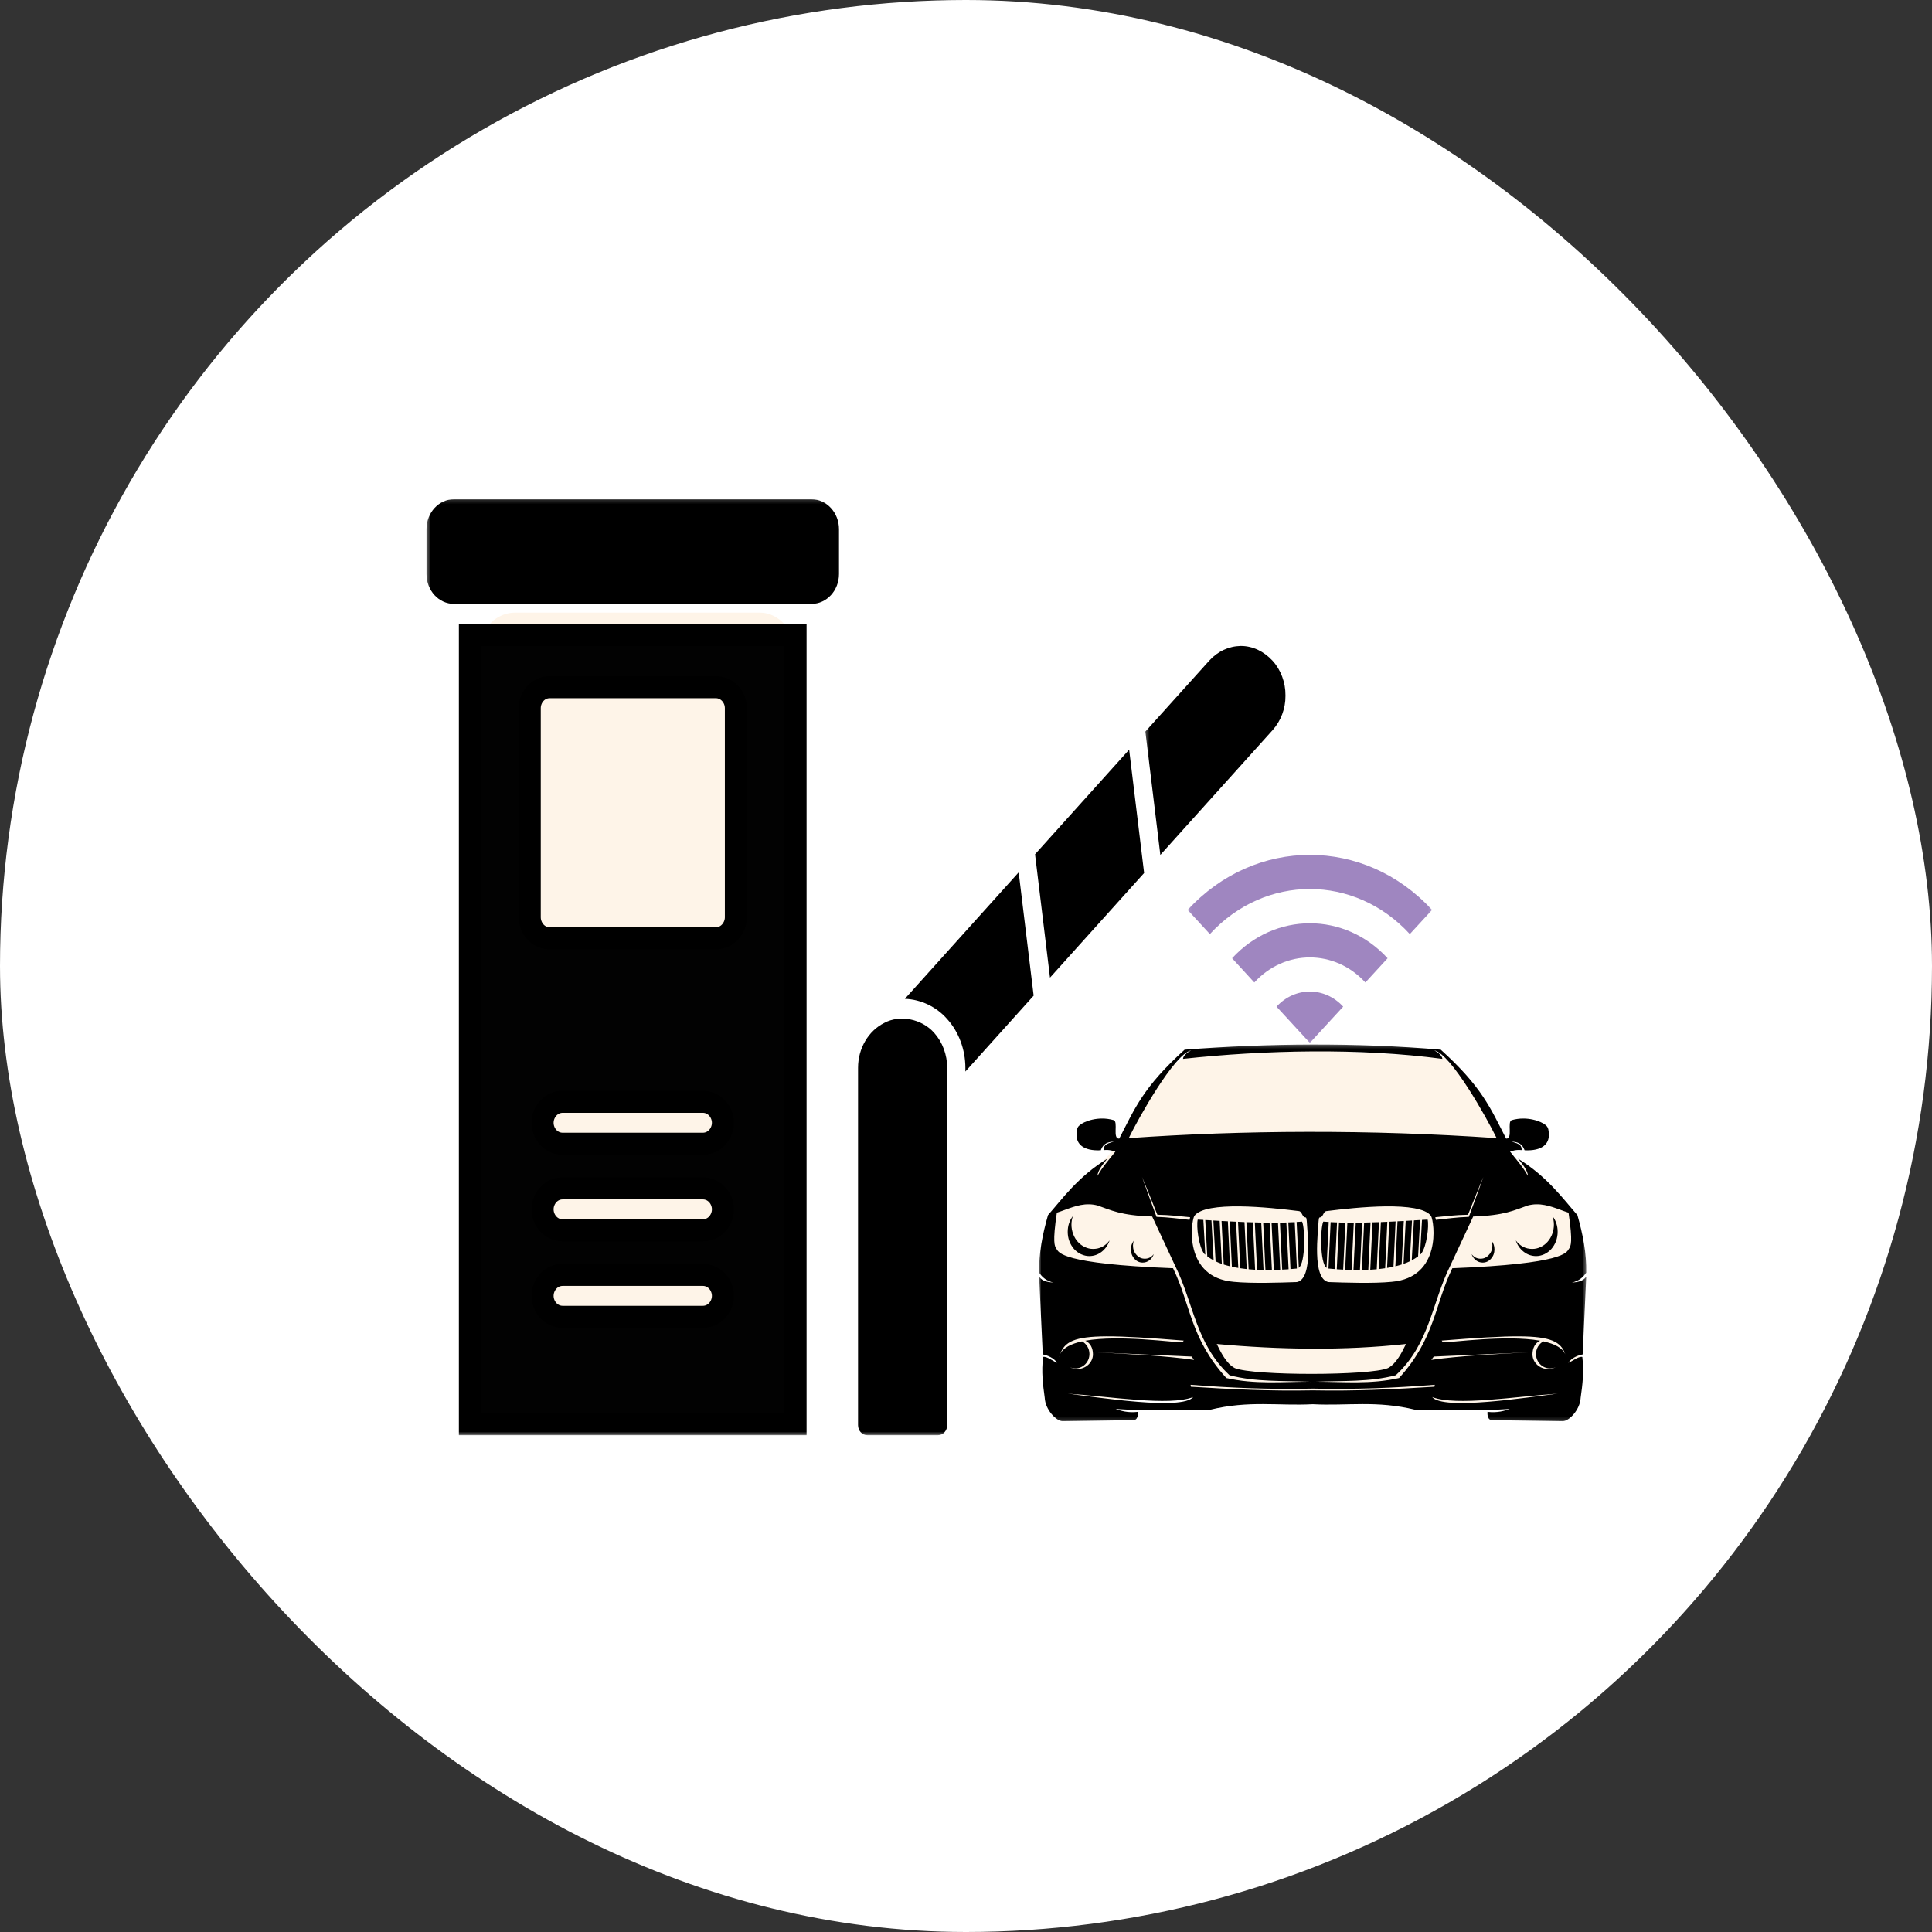 <svg width="500" height="500" viewBox="0 0 500 500" fill="none" xmlns="http://www.w3.org/2000/svg">
	<rect x="0" y="0" width="500" height="500" fill="#333333" stroke="none"/>
	<g clip-path="url(#clip0_1580_874)">
		<circle cx="250" cy="250" r="235.5" fill="white" stroke="white" stroke-width="29" />
		<path d="M302.438 277.155C303.999 274.912 306.504 273.513 309.232 273.359L338.999 271.685L373.675 273.602L378.83 279.208C379.31 279.73 379.726 280.308 380.069 280.93L387.742 294.838C388.158 295.592 388.681 296.281 389.295 296.884L404.138 311.466C405.715 313.015 406.658 315.095 406.783 317.302L408.94 355.422L403.547 360.384C402.09 361.725 400.227 362.54 398.253 362.701L378.512 364.312C378.031 364.351 377.548 364.351 377.067 364.312L354.28 362.453L307.261 361.814L276.111 362.453L271.047 325.133C270.897 324.028 270.957 322.905 271.222 321.822L272.628 316.09C272.984 314.635 273.703 313.295 274.716 312.192L288.452 297.253L302.438 277.155Z" fill="#FEF4E8" />
		<rect x="124.477" y="158.543" width="81.108" height="210.941" rx="8.885" fill="#FEF4E8" />
		<mask id="mask0_1580_874" style="mask-type:luminance" maskUnits="userSpaceOnUse" x="115" y="157" width="97" height="215">
			<path d="M117.97 160.745H208.417V368.634H117.97V160.745Z" fill="white" stroke="white" stroke-width="5.706" />
		</mask>
		<g mask="url(#mask0_1580_874)">
			<path d="M205.889 368.571H121.611V164.312H205.889V368.571ZM145.642 340.796H181.872C184.958 340.796 187.094 338.154 187.094 335.367C187.094 332.58 184.958 329.937 181.872 329.937H145.642C142.556 329.937 140.42 332.58 140.42 335.367C140.42 338.154 142.556 340.796 145.642 340.796ZM145.642 318.408H181.872C184.958 318.408 187.094 315.765 187.094 312.978C187.094 310.191 184.958 307.549 181.872 307.549H145.642C142.556 307.549 140.42 310.191 140.42 312.978C140.42 315.765 142.556 318.408 145.642 318.408ZM145.642 296.004H181.872C184.958 296.004 187.094 293.361 187.094 290.574C187.094 287.815 184.969 285.144 181.872 285.144H145.642C142.545 285.144 140.42 287.815 140.42 290.574C140.42 293.361 142.556 296.004 145.642 296.004ZM142.319 177.837C139.194 177.837 137.097 180.475 137.097 183.266V237.407C137.097 240.116 139.162 242.837 142.319 242.837H185.224C188.306 242.837 190.446 240.151 190.446 237.407V210.337V183.266C190.446 180.44 188.273 177.837 185.224 177.837H142.319Z" fill="#020202" stroke="black" stroke-width="5.706" />
		</g>
		<mask id="mask1_1580_874" style="mask-type:luminance" maskUnits="userSpaceOnUse" x="110" y="129" width="109" height="29">
			<path d="M110.375 129.139H218.647V157.891H110.375V129.139Z" fill="white" />
		</mask>
		<g mask="url(#mask1_1580_874)">
			<path d="M210.009 129.201H117.482C113.568 129.201 110.375 132.673 110.375 136.947V148.557C110.375 152.831 113.568 156.287 117.482 156.287H210.009C213.938 156.287 217.131 152.831 217.131 148.557V136.947C217.131 132.673 213.938 129.201 210.009 129.201Z" fill="black" />
		</g>
		<mask id="mask2_1580_874" style="mask-type:luminance" maskUnits="userSpaceOnUse" x="218" y="262" width="31" height="110">
			<path d="M218.664 262.465H248.249V371.486H218.664V262.465Z" fill="white" />
		</mask>
		<g mask="url(#mask2_1580_874)">
			<path d="M228.881 264.713C224.735 266.771 222.062 271.327 222.062 276.339V368.831C222.062 370.261 223.117 371.423 224.432 371.423H242.764C244.078 371.423 245.133 370.261 245.133 368.831V276.339C245.133 272.977 243.905 269.693 241.796 267.336C238.516 263.597 232.825 262.592 228.881 264.713Z" fill="black" />
		</g>
		<path d="M234.18 258.49C238.412 258.647 242.443 260.611 245.188 263.8C248.12 267.052 249.839 271.64 249.839 276.338V277.312L267.507 257.673L263.635 225.763L234.18 258.49Z" fill="black" />
		<mask id="mask3_1580_874" style="mask-type:luminance" maskUnits="userSpaceOnUse" x="296" y="165" width="38" height="58">
			<path d="M296.305 165.937H333.185V222.246H296.305V165.937Z" fill="white" />
		</mask>
		<g mask="url(#mask3_1580_874)">
			<path d="M332.696 180.012C332.696 176.571 331.468 173.319 329.33 170.994C327.105 168.574 324.216 167.176 321.124 167.176H321.081C318.004 167.239 315.115 168.574 312.934 170.994L296.422 189.329L300.293 221.254L329.33 188.983C331.511 186.563 332.696 183.374 332.696 180.012Z" fill="black" />
		</g>
		<path d="M267.867 221.083L271.739 253.008L296.095 225.938L292.223 194.013L267.867 221.083Z" fill="black" />
		<mask id="mask4_1580_874" style="mask-type:luminance" maskUnits="userSpaceOnUse" x="268" y="270" width="143" height="98">
			<path d="M268.812 270.29H410.6V367.857H268.812V270.29Z" fill="white" />
		</mask>
		<g mask="url(#mask4_1580_874)">
			<path fill-rule="evenodd" clip-rule="evenodd" d="M339.628 270.322C328.49 270.353 317.366 270.824 306.575 271.657C295.885 281.32 293.704 286.819 289.659 294.674C287.81 294.768 289.5 290.244 288.186 289.882C284.213 288.751 280.5 290.228 279.402 291.202C278.651 291.799 278.651 292.71 278.622 293.512C278.492 296.025 280.313 297.911 284.877 297.691C285.556 295.79 286.885 295.538 288.272 295.444C287.059 295.853 285.571 296.01 285.643 297.644C287.275 297.502 287.969 297.848 288.662 298.021C287.304 299.78 285.311 301.964 284.054 304.274C283.982 303.048 285.629 301.006 286.582 299.859C279.07 304.447 274.881 310.307 271.226 314.47C269.796 319.435 268.828 324.4 268.929 329.365C269.796 330.637 270.822 331.486 272.656 331.941C271.154 331.8 269.767 331.658 268.929 330.386L269.868 350.528C271.139 350.748 272.743 351.47 273.581 352.68C272.801 352.492 270.966 350.952 269.955 351.172C269.478 355.005 269.911 358.383 270.374 361.745C270.533 364.888 273.378 367.747 274.953 367.81L293.198 367.527C294.513 367.606 294.542 365.988 294.484 365.39C291.884 365.689 290.049 365.123 288.72 364.636C296.261 365.171 305.102 364.856 313.134 364.856C323.217 362.374 330.83 363.882 339.729 363.411C348.627 363.882 356.226 362.374 366.309 364.856C374.341 364.856 383.182 365.171 390.723 364.636C389.394 365.123 387.574 365.689 384.959 365.39C384.916 365.988 384.93 367.606 386.245 367.527L404.49 367.81C406.065 367.747 408.911 364.888 409.069 361.745C409.546 358.383 409.965 355.005 409.503 351.172C408.477 350.952 406.657 352.492 405.877 352.68C406.7 351.47 408.304 350.748 409.589 350.528L410.514 330.386C409.676 331.658 408.289 331.8 406.787 331.941C408.636 331.486 409.647 330.637 410.514 329.365C410.615 324.4 409.647 319.435 408.232 314.47C404.562 310.307 400.373 304.447 392.875 299.859C393.814 301.006 395.476 303.048 395.389 304.274C394.147 301.964 392.139 299.78 390.795 298.021C391.489 297.848 392.168 297.502 393.8 297.644C393.887 296.01 392.384 295.853 391.171 295.444C392.572 295.538 393.901 295.79 394.566 297.691C399.131 297.911 400.965 296.025 400.835 293.512C400.792 292.71 400.792 291.799 400.041 291.202C398.957 290.228 395.23 288.751 391.258 289.882C389.943 290.244 391.633 294.768 389.784 294.674C385.739 286.819 383.572 281.32 372.868 271.657C361.947 270.715 350.78 270.306 339.628 270.322ZM308.265 271.846C307.355 272.286 306.229 273.15 306.156 274.03C327.493 271.736 351.82 271.186 373.287 274.03C373.215 273.15 372.088 272.286 371.192 271.846C375.526 272.726 384.858 289.474 387.328 294.548C354.68 292.286 321.498 292.475 292.115 294.548C294.585 289.474 303.917 272.726 308.265 271.846ZM295.553 304.619C296.492 306.756 298.067 310.762 299.526 314.376C302.848 314.439 305.333 314.753 308.005 315.02L307.847 315.696C305.058 315.413 302.473 315.02 299.309 314.926C298.067 311.501 296.81 308.154 295.553 304.619ZM383.89 304.619C382.633 308.154 381.391 311.501 380.134 314.926C376.985 315.02 374.399 315.413 371.611 315.696L371.452 315.02C374.11 314.753 376.595 314.439 379.917 314.376C381.377 310.762 382.951 306.756 383.89 304.619ZM281.887 311.674C282.581 311.689 283.288 311.784 284.025 311.972C287.492 313.166 289.977 314.565 298.182 314.832L304.177 327.699C308.858 337.11 309.436 347.794 318.219 355.917C324.951 357.692 331.986 357.299 338.934 357.598C339.064 357.598 339.209 357.598 339.353 357.598L339.223 357.613C339.122 357.613 339.021 357.613 338.934 357.598C331.798 357.598 324.806 358.32 317.381 356.639C308.005 346.301 308.179 337.692 303.585 328.218C274.491 327.086 274.043 324.086 273.465 323.284C272.887 322.483 272.382 321.556 273.508 313.842C276.268 312.962 278.897 311.611 281.887 311.674ZM397.556 311.674C400.546 311.611 403.19 312.962 405.935 313.842C407.076 321.556 406.556 322.483 405.978 323.284C405.4 324.086 404.952 327.086 375.858 328.218C371.264 337.692 371.438 346.301 362.077 356.639C354.637 358.32 347.645 357.598 340.523 357.598C340.422 357.613 340.321 357.613 340.234 357.613L340.104 357.598C340.234 357.598 340.379 357.598 340.523 357.598C347.457 357.299 354.493 357.692 361.224 355.917C370.022 347.794 370.585 337.11 375.266 327.699L381.261 314.832C389.481 314.565 391.951 313.166 395.418 311.972C396.155 311.784 396.863 311.689 397.556 311.674ZM320.805 312.208C326.265 312.271 332.318 312.946 336.161 313.433C336.984 313.528 337.013 315.036 337.822 315.052C338.183 315.052 338.14 315.759 338.198 316.073C338.27 318.43 339.989 331.03 335.612 331.8C331.206 331.957 323.939 332.193 319.302 331.737C306.257 330.637 308.208 316.261 309.089 314.69C310.519 312.711 315.358 312.161 320.805 312.208ZM358.624 312.208C364.085 312.161 368.924 312.711 370.354 314.69C371.221 316.261 373.186 330.637 360.141 331.737C355.504 332.193 348.237 331.957 343.831 331.8C339.454 331.03 341.173 318.43 341.246 316.073C341.303 315.759 341.26 315.052 341.621 315.052C342.43 315.036 342.445 313.528 343.282 313.433C347.125 312.946 353.178 312.271 358.624 312.208ZM277.669 314.722C276.773 315.884 276.325 317.251 276.325 318.791C276.325 319.624 276.455 320.425 276.744 321.195C277.033 321.965 277.438 322.64 277.958 323.237C278.492 323.819 279.099 324.274 279.778 324.588C280.471 324.903 281.179 325.075 281.93 325.075C283.086 325.06 284.155 324.698 285.109 323.96C286.062 323.222 286.741 322.232 287.16 321.022C286.048 322.483 284.617 323.222 282.898 323.222C282.162 323.222 281.439 323.064 280.76 322.734C280.067 322.42 279.46 321.965 278.94 321.383C278.406 320.786 278.001 320.111 277.727 319.341C277.438 318.571 277.293 317.77 277.293 316.937C277.293 316.167 277.423 315.429 277.669 314.722ZM401.774 314.722C402.02 315.429 402.15 316.167 402.15 316.937C402.15 317.77 402.005 318.571 401.716 319.341C401.442 320.111 401.023 320.786 400.503 321.383C399.983 321.965 399.376 322.42 398.683 322.734C398.004 323.064 397.282 323.222 396.545 323.222C394.811 323.222 393.396 322.483 392.283 321.022C392.688 322.232 393.381 323.222 394.335 323.96C395.288 324.698 396.357 325.06 397.513 325.075C398.264 325.075 398.972 324.903 399.665 324.588C400.344 324.274 400.951 323.819 401.485 323.237C402.005 322.64 402.41 321.965 402.699 321.195C402.973 320.425 403.118 319.624 403.118 318.791C403.118 317.251 402.67 315.884 401.774 314.722ZM309.97 315.633C309.566 317.251 310.216 322.734 311.675 324.494C311.761 324.573 311.848 324.636 311.935 324.714L311.429 315.712C310.952 315.68 310.461 315.664 309.97 315.633ZM369.473 315.633C368.982 315.664 368.491 315.68 368.014 315.712L367.508 324.714C367.595 324.636 367.682 324.573 367.768 324.494C369.227 322.734 369.878 317.251 369.473 315.633ZM311.92 315.743L312.44 325.138C312.946 325.515 313.495 325.861 314.087 326.175L313.524 315.837C312.989 315.806 312.455 315.774 311.92 315.743ZM367.523 315.743C366.988 315.774 366.454 315.806 365.919 315.837L365.356 326.175C365.948 325.861 366.497 325.515 367.003 325.138L367.523 315.743ZM314.015 315.869L314.593 326.427C315.098 326.678 315.647 326.898 316.211 327.086L315.647 315.963C315.113 315.931 314.564 315.9 314.015 315.869ZM365.428 315.869C364.879 315.9 364.33 315.931 363.796 315.963L363.232 327.086C363.796 326.898 364.345 326.678 364.85 326.427L365.428 315.869ZM316.139 315.994L316.702 327.259C317.222 327.432 317.771 327.574 318.32 327.715L317.771 316.073C317.236 316.057 316.687 316.026 316.139 315.994ZM363.305 315.994C362.756 316.026 362.207 316.057 361.672 316.073L361.123 327.715C361.672 327.574 362.221 327.432 362.741 327.259L363.305 315.994ZM318.262 316.104L318.811 327.825C319.346 327.951 319.909 328.045 320.472 328.139L319.894 316.183C319.36 316.151 318.811 316.136 318.262 316.104ZM361.181 316.104C360.632 316.136 360.083 316.151 359.549 316.183L358.971 328.139C359.534 328.045 360.098 327.951 360.632 327.825L361.181 316.104ZM336.984 316.151C336.522 316.183 336.045 316.214 335.568 316.246L336.132 328.123C337.865 326.819 337.779 318.021 336.984 316.151ZM342.459 316.151C341.665 318.021 341.578 326.819 343.311 328.123L343.875 316.246C343.398 316.214 342.921 316.183 342.459 316.151ZM320.4 316.199L320.963 328.218C321.527 328.296 322.076 328.375 322.654 328.438L322.076 316.277C321.512 316.246 320.963 316.23 320.4 316.199ZM359.043 316.199C358.48 316.23 357.931 316.246 357.367 316.277L356.789 328.438C357.367 328.375 357.916 328.296 358.48 328.218L359.043 316.199ZM335.077 316.293C334.528 316.324 333.979 316.34 333.416 316.356L333.979 328.438C334.543 328.406 335.106 328.343 335.641 328.296L335.077 316.293ZM344.366 316.293L343.803 328.296C344.337 328.359 344.9 328.406 345.464 328.438L346.027 316.356C345.464 316.34 344.915 316.324 344.366 316.293ZM322.567 316.293L323.145 328.485C323.708 328.532 324.257 328.579 324.821 328.61L324.243 316.34C323.694 316.324 323.13 316.309 322.567 316.293ZM356.876 316.293C356.313 316.309 355.749 316.324 355.2 316.34L354.623 328.61C355.186 328.579 355.735 328.532 356.298 328.485L356.876 316.293ZM324.748 316.356L325.326 328.626C325.875 328.658 326.438 328.673 327.002 328.673L326.41 316.403C325.861 316.387 325.297 316.371 324.748 316.356ZM354.695 316.356C354.146 316.371 353.582 316.387 353.034 316.403L352.441 328.673C353.005 328.673 353.568 328.658 354.117 328.626L354.695 316.356ZM332.91 316.387C332.376 316.403 331.812 316.403 331.249 316.419L331.827 328.579C332.39 328.548 332.939 328.516 333.488 328.485L332.91 316.387ZM346.533 316.387L345.955 328.485C346.504 328.516 347.053 328.548 347.616 328.579L348.194 316.419C347.631 316.403 347.067 316.403 346.533 316.387ZM326.915 316.403L327.493 328.689C328.056 328.689 328.605 328.673 329.169 328.673L328.576 316.434C328.028 316.434 327.479 316.419 326.915 316.403ZM352.528 316.403C351.965 316.419 351.416 316.434 350.867 316.434L350.274 328.673C350.838 328.673 351.387 328.689 351.95 328.689L352.528 316.403ZM330.743 316.419C330.209 316.434 329.645 316.434 329.082 316.434L329.66 328.673C330.223 328.658 330.772 328.642 331.321 328.61L330.743 316.419ZM348.7 316.419L348.122 328.61C348.671 328.642 349.22 328.658 349.783 328.673L350.361 316.434C349.798 316.434 349.234 316.434 348.7 316.419ZM293.415 321.1C292.924 321.745 292.678 322.483 292.678 323.331C292.678 324.274 292.982 325.091 293.574 325.751C294.166 326.427 294.889 326.757 295.741 326.757C296.376 326.757 296.954 326.552 297.474 326.16C298.009 325.751 298.37 325.217 298.601 324.557C297.994 325.358 297.214 325.751 296.275 325.751C295.423 325.751 294.701 325.421 294.108 324.745C293.502 324.086 293.213 323.269 293.213 322.326C293.213 321.902 293.285 321.493 293.415 321.1ZM386.028 321.1C386.173 321.493 386.23 321.902 386.23 322.326C386.23 323.269 385.941 324.086 385.335 324.745C384.742 325.421 384.02 325.751 383.168 325.751C382.229 325.751 381.449 325.358 380.842 324.557C381.073 325.217 381.449 325.751 381.969 326.16C382.489 326.552 383.067 326.757 383.702 326.757C384.555 326.757 385.277 326.427 385.869 325.751C386.476 325.091 386.765 324.274 386.765 323.331C386.765 322.483 386.519 321.745 386.028 321.1ZM286.293 345.846C290.945 345.83 297.373 346.223 306.344 346.945L306.041 347.401C304.163 347.495 289.688 345.39 280.876 346.977C282.176 347.543 282.855 348.909 282.855 350.496C282.855 352.586 281.035 354.298 278.796 354.298C278.088 354.298 277.394 354.126 276.788 353.78C277.264 354.016 277.784 354.141 278.305 354.141C280.313 354.141 281.945 352.476 281.945 350.418C281.945 349.004 281.179 347.778 280.038 347.15C277.221 347.762 275.098 348.799 274.361 350.496C274.274 350.732 274.202 350.983 274.13 351.25C274.173 350.983 274.26 350.732 274.361 350.496C275.473 347.26 278.059 345.893 286.293 345.846ZM393.15 345.846C401.399 345.893 403.984 347.26 405.097 350.496C405.198 350.732 405.27 350.983 405.328 351.25C405.256 350.983 405.183 350.732 405.097 350.496C404.36 348.799 402.236 347.762 399.42 347.15C398.278 347.778 397.513 349.004 397.513 350.418C397.513 352.476 399.131 354.141 401.139 354.141C401.673 354.141 402.193 354.016 402.67 353.796C402.063 354.126 401.355 354.298 400.647 354.298C398.408 354.298 396.603 352.586 396.603 350.496C396.603 348.909 397.282 347.543 398.582 346.977C389.77 345.39 375.295 347.495 373.402 347.401L373.113 346.945C382.084 346.223 388.513 345.83 393.15 345.846ZM314.896 347.825C330.902 349.302 347.905 349.585 363.868 347.825C362.842 349.931 361.383 352.931 359.202 354.063C354.666 356.042 324.459 356.089 319.562 354.063C317.381 352.931 315.922 349.931 314.896 347.825ZM283.678 349.978L308.381 351.078L309.017 351.942C301.664 350.873 292.563 350.465 283.678 349.978ZM395.779 349.978C386.895 350.465 377.794 350.873 370.426 351.942L371.062 351.078L395.779 349.978ZM308.135 358.383C318.623 359.216 329.125 359.609 339.729 359.373C350.318 359.609 360.834 359.216 371.322 358.383L371.235 358.886C360.863 359.546 350.491 360.033 340.119 359.829C339.989 359.829 339.859 359.829 339.729 359.829C339.599 359.829 339.469 359.829 339.324 359.829C328.952 360.033 318.58 359.546 308.208 358.886L308.121 358.383H308.135ZM276.354 360.677C287.102 361.384 302.646 363.961 308.8 361.557C305.896 365.076 284.213 361.62 276.354 360.677ZM403.103 360.677C395.245 361.62 373.561 365.076 370.643 361.557C376.812 363.961 392.341 361.384 403.103 360.677Z" fill="black" />
		</g>
		<mask id="mask5_1580_874" style="mask-type:luminance" maskUnits="userSpaceOnUse" x="307" y="218" width="64" height="52">
			<path d="M307.148 218.223H370.812V269.897H307.148V218.223Z" fill="white" />
		</mask>
		<g mask="url(#mask5_1580_874)">
			<path d="M307.367 235.489L313.117 241.742C327.404 226.188 350.575 226.188 364.862 241.742L370.612 235.489C353.161 216.494 324.847 216.494 307.367 235.489ZM330.365 260.517L338.989 269.896L347.614 260.517C342.861 255.316 335.132 255.316 330.365 260.517ZM318.866 247.995L324.616 254.264C332.546 245.623 345.432 245.623 353.363 254.264L359.113 247.995C348.018 235.929 329.99 235.929 318.866 247.995Z" fill="#9f86c0" />
		</g>
	</g>
	<defs>
		<clipPath id="clip0_1580_874">
			<rect width="500" height="500" rx="250" fill="white" />
		</clipPath>
	</defs>
</svg>
